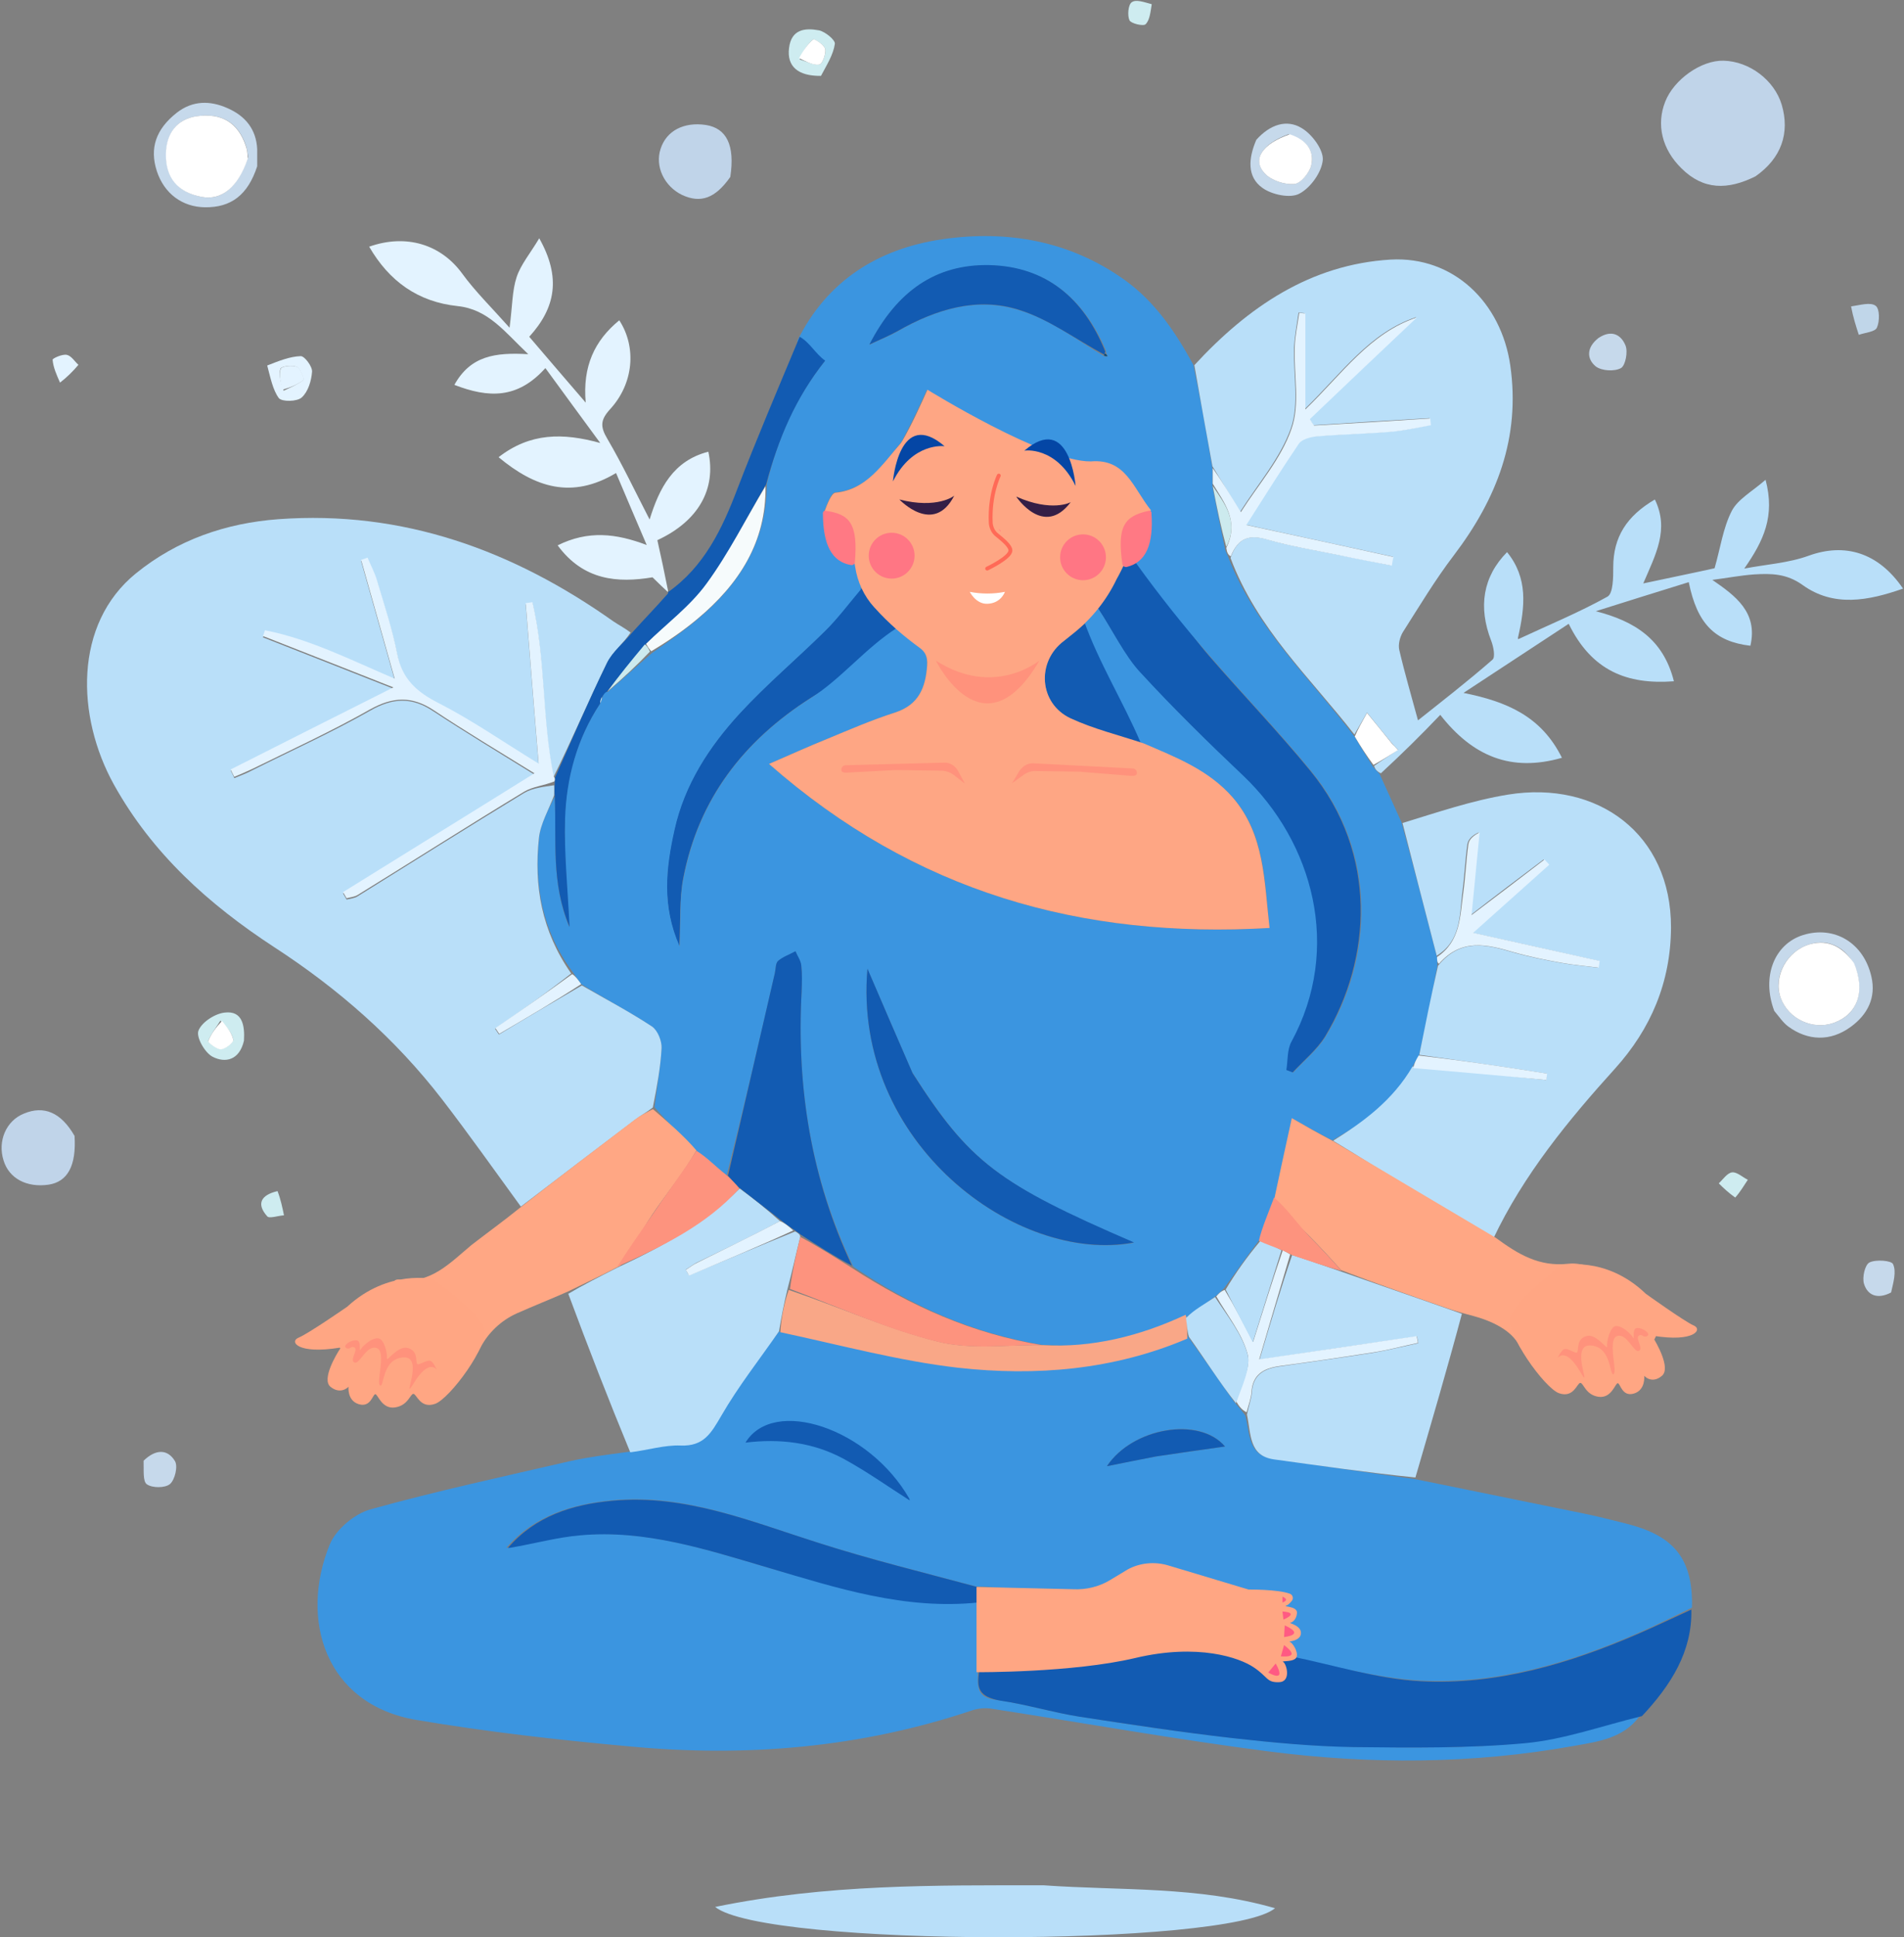 <?xml version="1.0" encoding="utf-8"?>
<!-- Generator: Adobe Illustrator 18.1.1, SVG Export Plug-In . SVG Version: 6.00 Build 0)  -->
<svg version="1.1" id="Layer_1" xmlns="http://www.w3.org/2000/svg" xmlns:xlink="http://www.w3.org/1999/xlink" x="0px" y="0px"
	 viewBox="0 0 590 600" enable-background="new 0 0 590 600" xml:space="preserve">
<rect x="0" y="0" width="590" height="600" fill="#808080" stroke="none"/>
<g>
	<path fill="#125BB2" d="M354.7,230.9c-7.3-2.1-15.8-5.1-23-8.4c-9.8-4.6-10.6-17.6-2.1-24c2.6-2,5.1-4.2,8-6.5
		C343.4,204.3,349.3,218,354.7,230.9z"/>
	<path fill="#125BB2" d="M340.2,188.4c2.1-4.9,4.8-8.9,7.6-14c1.5-0.6,3-1.4,3.9-1.4c7.8,9.4,15.1,21,23,30.2
		c10.3,11.9,21.3,23.3,31.3,35.5c21.1,25.7,19,58.4,4.6,82.3c-2.6,4.2-6.7,7.5-10.1,11.2c-0.7-0.3-1.4-0.5-2.1-0.8
		c0.5-3,0.3-6.3,1.6-8.8c15.7-28.9,6.7-61.7-14.9-82.3c-10.9-10.4-21.7-21-32-32.1C348.4,203,344.4,194.8,340.2,188.4z"/>
	<path fill="#125BB2" d="M266.8,182.1c4,3.8,9.4,11.1,13.4,15.8c-8.7,6.9-19.6,12.3-28.9,18.2c-20.9,13.3-34.9,31.4-39.6,55.9
		c-1.2,6.4-0.8,13.2-1.2,21.1c-5.5-12.6-4.2-24.3-1.6-36c3.1-14.1,10.8-25.8,20.3-36.2c8.3-9,17.7-16.9,26.4-25.5
		C259.3,191.8,263.3,186.4,266.8,182.1z"/>
	<path fill="#3B95E0" d="M427.5,239.7c2.1,4.7,4.3,9.4,6.8,15c3.9,14.3,7.4,27.9,11,41.8c0.1,1,0.1,1.6,0.1,2.7
		c-1.8,9.6-3.6,18.5-5.7,27.8c-1,1.4-1.6,2.6-2.4,4.2c-5.5,10.5-14.7,16.4-24.5,22c-4.3-2.3-8.1-4.4-12.4-6.8
		c-1.9,9-3.7,17.4-5.8,26.2c-1.5,4.1-2.8,7.7-4.5,11.6c-3.8,5-7.1,9.8-10.8,14.8c-1,0.9-1.7,1.7-2.8,2.6c-3.3,2.3-6.1,4.6-9.5,6.8
		c-14,7.1-28.6,9.1-44.2,8.1c-21.6-3.6-40.6-12.1-58.4-24.2c-13.1-27.3-17.6-55.6-16-85.1c0.1-2.7,0.2-5.4-0.1-8
		c-0.2-1.5-1.2-3-1.8-4.5c-1.8,1-3.9,1.7-5.4,3c-0.8,0.7-0.7,2.5-1,3.8c-4.8,20.9-9.7,41.8-14.9,62.5c-3.7-2.8-6.9-5.4-10.4-8.4
		c-4.1-4.3-8.1-8.2-12-12.7c0.8-6.5,1.9-12.4,2.2-18.3c0.1-2.2-1.3-5.5-3-6.7c-7-4.6-14.5-8.5-21.9-13.1c-1-1.4-1.8-2.5-2.8-4
		c-9.4-12.7-11.8-26.8-10.2-41.6c0.5-4.5,3.1-8.8,4.8-12.6c0.6,13.6-1.2,26.8,4.5,40.5c-0.6-12.1-1.7-22.9-1.4-33.5
		c0.4-12.7,3.7-24.8,11-35.8c0.4-0.9,0.6-1.6,0.9-2.5c0.3-0.7,0.6-1,1.5-1.1c4.7-4,9-8,13.7-12c5.1-3.5,9.8-6.8,14.2-10.5
		c12.8-10.8,21.3-23.9,21.3-41.8c3.4-13.9,8.7-26.4,18-38.1c-3-2.1-5.8-4.1-8.6-6.1c9.2-18.8,25.2-28.7,45-31.6
		c20-2.9,39.4,0.4,56.5,12.6c9.3,6.7,15.5,15.7,21.3,26.3c2.3,11,4.1,21.3,5.9,32.1c0,2,0,3.5,0,5.5c1.3,6.8,2.6,13.1,4,19.8
		c0.4,1.1,0.8,1.7,1.2,2.9c8.6,21.6,25.2,36.9,38.9,54.9c1.9,3.3,3.7,6.1,5.6,9.2C426.2,238.3,426.8,239,427.5,239.7 M342.3,110.4
		c0.3,0,0.6-0.1,1-0.1c-0.2-0.3-0.5-0.6-0.7-1.9c-6.8-16-18.5-25.8-36.1-26.2c-16.6-0.3-28.6,8.1-37.1,24.6c4-1.9,6.5-2.9,8.8-4.2
		c11.8-6.8,24.6-10.7,37.7-6.5C325.2,98.9,333.4,105.1,342.3,110.4 M287.2,120.8c-1.8,3.9-4,8.8-7,14.4c-0.3,0.7-0.8,1.8-1.9,2.9
		c-5.2,6.5-10,13.5-19.5,14.4c-1.3,0.1-2.4,3.5-3.7,6.5c0.2,10.3,3,13.3,10.1,15.4c0.5,2.6,1.5,4.5,1.6,8.1
		c-3.3,3.9-7.4,9.3-11.1,12.9c-8.7,8.6-18.1,16.5-26.4,25.5c-9.5,10.3-17.2,22.1-20.3,36.2c-2.6,11.7-4,23.4,1.6,36
		c0.4-7.9-0.1-14.7,1.2-21.1c4.7-24.5,18.7-42.6,39.6-55.9c9.3-5.9,16.8-15.4,26.5-21.6c2.9,2.9,9.9,4.8,9.4,11.6
		c-0.5,6.9-2.5,12.2-10,14.6c-7.2,2.3-14.1,5.4-21.1,8.2c-5.6,2.3-11.2,4.8-17.9,7.7c45.2,39.7,96.8,54.2,155.1,50.8
		c-1.6-14.7-1.4-28.9-11.4-40.4c-7.4-8.6-18.2-12-28.6-17.1c-5.3-12.5-13-24.8-17.6-37.9c0.6-0.5,3.5-3.9,4.5-3.5
		c4,5.9,8.2,14.6,13,19.7c10.2,11.1,21,21.7,32,32.1c21.6,20.6,30.6,53.4,14.9,82.3c-1.4,2.5-1.1,5.9-1.6,8.8
		c0.7,0.3,1.4,0.5,2.1,0.8c3.4-3.7,7.5-7,10.1-11.2c14.5-23.8,16.5-56.6-4.6-82.3c-10-12.2-21-23.6-31.3-35.5
		c-8-9.2-15.6-18.7-22.8-28.7 M352,174.4c4.5-4.6,5.6-8.3,3.5-16c-6.8-5.9-9.6-15.3-20.9-15.3 M282.6,332
		c-4.6-10.6-9.2-21.3-13.8-31.9c-4.7,54.1,46.4,91.6,82.6,84.8C309.2,366.7,300.4,359.9,282.6,332z"/>
	<path fill="#3B95E0" d="M438.5,458.1c17.2,3.5,34.3,7,51.5,10.5c4.6,0.9,9.1,2.1,13.6,3.2c14,3.5,21.1,9.8,20.7,26.1
		c-6,2.9-11.2,5.5-16.5,7.8c-21.5,9.4-44,16-67.6,14.8c-13.5-0.7-32.1-5.5-45.6-8.7c0.2-2-0.3-3.9,0-5.4c1.1-4.8-2.5-8.2-5.9-9
		c-11.3-2.8-18.4-3.6-29.7-6.7c-6.7-1.9-5.3-2.8-10.9,0.6c-3,1.9-9.7,2-13.1,2.1c-10,0.4-21.8-2-32.4-2
		c-16.8-4.5-33.1-8.5-49.1-13.6c-20.9-6.6-41.4-15.3-64-13.1c-12.3,1.2-23.9,4.7-32.6,14.7c-0.1,0,0.1,0,0.7-0.1
		c7.7-1.3,14.8-3.3,22-3.9c20.2-1.8,39.1,4.4,58,10c21.3,6.3,42.6,10.3,65.3,9.1c0.1,7.4,0.1,17,0.1,24.3c-0.2,5,0.6,7.2,6.5,7.8
		c8.3,1.2,16.4,3.7,24.7,5c15.7,2.5,31.4,4.8,47.2,6.6c12.5,1.4,25.1,2.6,37.7,2.8c17.7,0.3,35.4,0.5,53-1.2
		c12.1-1.1,23.9-5.4,35.9-8.2c-5,6.8-12.8,7.8-20.1,9.1c-31.6,5.7-63.4,5.8-95.1,1.7c-28.6-3.7-57.1-8.8-85.6-13.2
		c-1.9-0.3-4-0.1-5.9,0.5c-34.5,11.6-70,14.6-106.1,11.2c-22.1-2-44.2-4.5-66.1-8.2c-28.4-4.8-36.4-31.2-26.9-54.4
		c1.9-4.6,7.6-9.4,12.5-10.8c20.5-5.7,41.3-10.2,62.1-15c5.4-1.2,10.9-1.9,17.6-2.8c6.1-0.8,11.2-2.4,16.1-2.2
		c7.2,0.3,9.5-3.9,12.6-9.2c5.3-9.1,11.9-17.5,18.3-25.9c18.6,3.9,36.7,8.9,55.1,11c24.3,2.7,48.3-0.2,71.5-9.6
		c4.9,6.8,9.5,13.3,14.3,20.2c1.3,1.6,2.4,2.7,3.6,4.4c1.5,5.7,0.8,12.3,8.5,13.4C409.4,454,423.9,456.1,438.5,458.1 M358.7,451
		c6.8-1,13.6-1.9,20.9-3c-7.9-9.5-28.6-5.9-36.6,6.1C348.2,453,352.9,452.1,358.7,451z"/>
	<path fill="#B9DFF9" d="M180.3,305.2c7.3,4.2,14.7,8.1,21.7,12.7c1.8,1.2,3.1,4.5,3,6.7c-0.3,5.9-1.4,11.8-2.7,18.4
		c-2.2,1.7-4,2.6-5.5,3.8c-11.8,8.9-23.6,17.9-35.4,26.9c-8.1-11.1-16-22.3-24.4-33.2c-14.5-18.8-32.2-34.3-52.1-47.2
		c-20.2-13.2-37.7-28.9-49.6-50.3c-11.7-21.1-12.5-49.7,6.8-65.4c12.8-10.4,27.9-15.6,44.2-16.8c38.5-2.8,72.6,9.6,103.7,31.6
		c1.6,1.1,3.4,2,5.4,3.5c-2.3,3.5-5.7,6.1-7.4,9.6c-5.7,11.7-10.8,23.7-16.5,35.2c-3.7-18-2.4-36.3-6.5-53.8
		c-0.7,0.1-1.4,0.2-2.1,0.3c1.3,16.3,2.6,32.6,4,49.7c-11.2-6.9-20.7-13.5-30.9-18.7c-6.8-3.5-11.4-7.5-12.9-15.3
		c-1.5-7.6-4-15-6.2-22.5c-0.8-2.5-2-4.9-3-7.3c-0.7,0.2-1.4,0.5-2,0.7c3.4,11.9,6.7,23.8,10.4,36.8c-13.8-5.9-26.4-12.3-40.2-15
		c-0.2,0.6-0.4,1.2-0.6,1.8c13,5.1,26,10.2,40.4,15.9c-18,9-34.2,17.2-50.4,25.4c0.4,0.8,0.8,1.5,1.1,2.3c1.9-0.8,3.9-1.5,5.7-2.5
		c12.2-6.1,24.6-11.7,36.4-18.4c7-4,12.9-4.3,19.6,0.2c9.9,6.5,20,12.6,31.3,19.6c-21,13-40.2,24.9-59.3,36.8
		c0.4,0.6,0.7,1.3,1.1,1.9c1.2-0.3,2.5-0.4,3.4-1c17.2-10.7,34.3-21.5,51.6-32c2.7-1.6,6.1-1.9,9.3-2.4c0.1,1.3,0,2.2,0,3.1
		c-1.6,4.4-4.2,8.7-4.7,13.2c-1.6,14.8,0.8,28.9,10,42c-7.9,6.2-15.7,11.7-23.6,17.1c0.4,0.6,0.8,1.2,1.2,1.8
		C163.2,315.2,171.7,310.2,180.3,305.2z"/>
	<path fill="#B9DFF9" d="M427.9,239.5c-1.1-0.5-1.8-1.2-2.1-2.3c2.7-1.9,5.1-3.4,7.4-5c-0.6-0.6-1.2-1.2-1.8-1.9
		c-2.5-3.1-5.1-6.2-7.8-9.6c-1.5,2.7-2.7,4.7-3.9,6.8c-13.6-17.5-30.2-32.8-38.4-54.7c2.2-6.2,5.7-7.3,11.1-5.8
		c7.2,2.1,14.7,3.3,22.1,4.8c5.5,1.1,11,2.2,16.6,3.3c0.2-0.9,0.4-1.8,0.5-2.7c-14.6-3.2-29.2-6.3-45.6-9.9c6-9.4,11-17.4,16.3-25.2
		c0.9-1.3,3.4-2.1,5.2-2.2c8-0.7,15.9-0.8,23.9-1.5c4-0.3,7.9-1.3,11.8-2c-0.1-0.7-0.1-1.4-0.2-2.1c-12,0.7-24,1.4-36,2.2
		c-0.4-0.7-0.9-1.4-1.3-2c11.1-10.5,22.2-21,33.2-31.5c-14.6,4.8-23.2,17.5-34.6,28.5c0-11.2,0-20.5,0-29.7
		c-0.6-0.1-1.2-0.1-1.9-0.2c-0.5,3.6-1.2,7.1-1.4,10.7c-0.3,8.4,1.7,17.6-1,25.2c-3.3,9.3-10.3,17.3-15.7,25.8
		c-3.1-5-5.8-9.6-8.6-14.1c-1.9-10.3-3.7-20.5-5.6-31.3c16.7-18.1,36-31.2,60.8-32.7c19.5-1.1,34.3,13.3,37.1,32.8
		c3.2,22.4-4.2,41.3-17.5,58.8c-5.8,7.6-10.7,15.8-15.8,23.8c-0.9,1.5-1.5,3.8-1.1,5.5c1.7,7.3,3.8,14.4,5.8,21.8
		c6.9-5.5,15.2-11.9,23.1-18.8c0.9-0.8,0.3-4-0.4-5.8c-4.1-10.5-2.6-19.9,4.9-27.5c6.5,8,5.6,16.8,3.4,26.4
		c-0.1,0.6,0.1,0.6,0.2,0.5c9.2-4.3,18.7-8.2,27.5-13.1c1.8-1,1.8-6,1.8-9.1c0-9.4,4.2-15.9,12.9-21c4.5,9.3,0.3,16.9-3.6,26
		c8.4-1.8,15.8-3.3,22.1-4.7c1.8-6.2,2.6-12.4,5.3-17.7c1.9-3.7,6.4-6.1,10.5-9.7c3,11.3-0.6,18.9-6.6,27.5c6.7-1.3,13.7-1.7,20-4
		c11.1-4,21.5-1.1,29.2,10.2c-10.8,3.8-21.5,5.8-31.1-1.1c-5-3.6-9.8-3.6-15-3.3c-4.2,0.3-8.3,1.1-13,1.7c7.1,4.9,14.2,10,11.8,20.4
		c-11-1.3-16.5-6.8-19.1-19.7c-9.7,3-19.3,6-28.8,9c12,3.1,20.9,8.6,24.2,21.7c-14.6,1.1-25.5-3.3-32.6-17.8
		c-11.1,7.3-21.9,14.4-32.6,21.4c13.4,2.7,24.1,7.2,30.5,20.1c-15.7,4.5-27.6-0.4-37.7-13.3C440.3,227.7,434.4,233.5,427.9,239.5z"
		/>
	<path fill="#B9DFF9" d="M445.2,296c-3.5-13.5-7-27-10.6-41.1c10.8-3.3,21.6-7,32.7-8.8c27.8-4.5,50.6,12.2,50.5,41.2
		c-0.1,17-6.3,31.4-17.3,43.6c-14.3,15.8-28.4,32.9-37.8,52.8c-17.2-9.6-33-20.4-49.6-30.4c9.3-5.8,18.5-12.5,24.6-23
		c14.3,0.8,27.9,2.9,41.4,4.2c0.1-0.7,0.1-1.3,0.2-2c-3.8-0.6-7.6-1.2-11.5-1.8c-9.3-1.4-18.7-2.7-28-4c1.8-9,3.6-18,5.8-27.6
		c7-8.6,14.9-6.6,23.1-4.2c4.9,1.4,9.9,2.4,14.9,3.3c3.8,0.7,7.7,1,11.5,1.5c0.1-0.7,0.2-1.4,0.3-2.1c-12.5-2.8-25-5.6-39.2-8.7
		c8.8-7.9,16.2-14.5,23.6-21.1c-0.5-0.5-1-1.1-1.5-1.6c-7.3,5.5-14.6,11-22.6,17.2c0.9-9.1,1.7-17.4,2.5-25.6
		c-2.2,1-3.3,2.3-3.5,3.7c-0.7,5-0.9,10.1-1.6,15.2C452.3,283.8,452.6,291.5,445.2,296z"/>
	<path fill="#125BB2" d="M508.8,531.5c-12.4,3-24.2,7.3-36.3,8.4c-17.5,1.6-35.3,1.4-53,1.2c-12.6-0.2-25.2-1.4-37.7-2.8
		c-15.8-1.8-31.5-4.2-47.2-6.6c-8.3-1.3-16.4-3.8-24.7-5c-6.6-1.2-7.3-3.9-6.5-8.9c15.4-1.8,31.3-6.6,46.1-7.6
		c12.8-0.9,21.2-6.2,33.3-0.7c5.5,2.5,6.1,7.8,7.8-1.6c0.1-0.5,9.1,5.5,9.5,5.1c13.4,2.7,26.7,7,40.2,7.7c23.6,1.2,46-5.4,67.6-14.8
		c5.3-2.3,10.5-4.8,16.2-7.4C524.4,511.5,517.8,521.9,508.8,531.5z"/>
	<path fill="#FFA784" d="M412.7,353.2c17,10.1,33.6,20,50.7,30.1c7,5.1,13.4,9.1,22.6,8.1c5.1-0.6,10.9,2.7,16.1,4.9
		c5.1,2.1-15.3,5.1-10.5,7.7c2.1,1.1,4.1,2.3,6.2,3.4c0,0.7,0.1-7,0.1-6.4c-3.7,1.2-7.5,2.4-11.5,3.7c0.7,1.9,27.1,4.1,27.3,6.4
		c0.2,1.5-0.8,3.4-1.7,4.8c-4.1,5.6-10.9,5.3-16.6,6.5c-5.5,1.1-2.7,3.1-7.5,0.8c-5-2.4-14.6-1.3-17.1-6.4
		c-2.4-4.8-8.5-7.7-14.5-9.3c-2.7-0.7-5.5-1.5-8.1-2.4c-11.2-3.9-21.9-7.6-32.6-11.7c-3.4-3.8-6.5-7.2-9.8-10.5
		c-3.7-3.7-7.4-7.2-11.1-10.8c1.8-8.4,3.6-16.8,5.6-25.8C404.6,348.8,408.5,351,412.7,353.2 M478.4,404.9c1.6-1.2,3.1-2.4,4.7-3.6
		c-0.4-0.8-0.7,6.8-1.1,6c-4.6,1.2,15.9-6,9.5-4.3c-5.3-4.5-5.9,6.2-12.5,6c3.8,1.9,5.9,3,8.3,4.2c0.7-2.4,1.3-4.3,2.2-7.3
		c2.9,2.1,5.1,3.7,7.7,5.6c0.3-3,0.6-5.6,0.9-8.6C499.9,403.6,476.2,404.1,478.4,404.9z"/>
	<path fill="#FFA784" d="M161.2,374c12-9.4,23.8-18.3,35.6-27.3c1.6-1.2,3.4-2.1,5.5-3.2c4.4,3.8,9.5,8.1,13.5,12.8
		c-4.2,7.3-9.4,13.5-13.7,19.9c-3.6,5.4-5.8,10.1-9.9,15.8c-5.1,2.7-11.5,5.7-16.2,8c-5.2,2.3-10.5,4.4-15.7,6.7
		c-5,2.2-9.1,6.1-11.6,11c-0.3,0.6-0.6,1.1-0.9,1.5c-3.3,5.2-6.6,5.7-10.6,10.2c-1.8,2-4.7,0.1-8,0.9c-1.3,0.3-2.6,0.6-3.9,0.8
		c-2.4,0.3-4.8,0.6-7.2,0.6c-1.2,0-2.9-1.6-3.5-1.2c-6.1,4.3-0.1-3.9-4.9-3.7c0-3.6,6.3-8.8,6.3-12.5c-3.3-0.7-13.3,3.5-17.5,2.6
		c0.6-1.6,0.6-2.8,1.1-3.1c8.3-5.6,11.4-7.8,19.8-13.1c2.2-1.4,1.9-4.8,4.3-4.4c9.6,1.6,15.9-5.3,22.4-10.7
		C151,381.8,156,378.2,161.2,374 M110.6,418.4c7.5-4.5,5.8,2.1,6.1,6.4c2.9-2.2,5.1-3.9,7.8-6c1.2,2.6,2.2,4.7,3.4,7.2
		c2.2-1.9,4.1-3.6,6.9-6.1c-5.9-1.4-10.6-2.5-16.4-3.8c-1.4-4.1-4.2-4.7-13-0.4C107.1,416.8,108.4,417.8,110.6,418.4z"/>
	<path fill="#B9DFF9" d="M176.1,400.7c4.7-2.8,9.5-5.2,15-8c14.3-6.7,27.3-13.8,38.1-24.6c4.5,3.3,8.5,6.5,12.5,10.1
		c-8.5,4.5-17,8.6-25.5,12.7c-1.3,0.6-2.5,1.6-3.7,2.3c0.3,0.6,0.6,1.2,1,1.8c10.9-4.5,21.7-9.1,32.9-13.6c0.9,0.5,1.4,0.8,1.6,1.6
		c-1.4,5.6-2.5,10.7-4,16.3c-1.1,4.6-1.9,8.8-2.6,13c-6,8.7-12.6,17-17.9,26.2c-3.1,5.3-5.4,9.5-12.6,9.2c-5-0.2-10,1.4-15.6,2.1
		C188.6,433.6,182.3,417.4,176.1,400.7z"/>
	<path fill="#B9DFF9" d="M415.8,393.9c12.2,4.3,24.5,8.5,37.2,13c-4.5,16.9-9.4,33.5-14.4,50.7c-14.7-1.5-29.2-3.6-43.8-5.6
		c-7.8-1.1-7.1-7.7-8.4-13.9c0.6-3,1.4-4.9,1.5-6.9c0.4-5.5,3.8-7.3,8.6-8c9.6-1.4,19.2-2.7,28.8-4.2c4.8-0.8,9.5-2,14.2-3
		c-0.1-0.7-0.3-1.4-0.4-2.1c-15.9,2.3-31.8,4.7-48.8,7.2c3.5-11.8,6.6-22.2,10.1-32.4C405.8,390.4,410.8,392.2,415.8,393.9z"/>
	<path fill="#E3F3FF" d="M207,183.4c-1.5-1.4-3-2.8-4.8-4.6c-10.8,1.8-21.4,1-29.4-9.9c9.5-4.7,18.1-3.7,27.6-0.1
		c-3.1-7.2-6.1-14.3-9.5-22.3c-13.7,8.2-25.1,4.5-36.4-4.9c9.8-7.6,19.9-7.6,31.5-4.4c-5.5-7.5-11.1-15.1-17-23.2
		c-8.6,9.6-17.6,9.3-28.2,5.2c5-9,12.6-10.1,22.9-9.5c-7.4-7-12.4-13.9-21.9-14.9c-12.3-1.3-21.2-7.7-27.4-18.4
		c11.6-4.1,22.3-0.6,28.8,8.3c4,5.5,9,10.4,14.7,16.8c0.9-6.8,0.8-11.5,2.2-15.7c1.3-3.9,4.2-7.3,7-12c6.8,12.1,5.1,21.5-3.1,30.5
		c5.5,6.5,11,12.8,17.5,20.4c-1-11.2,2.7-19.2,10.4-25.5c5.4,8.3,4.5,19.6-2.9,27.6c-3,3.3-3,5.4-0.8,9.1c4.7,8,8.7,16.5,13.1,25
		c3-9.7,7.3-18.2,18.2-21c2.5,11.6-3.1,21.5-15.8,27.4c1.1,4.9,2.2,10,3.3,15.6C206.9,183.4,207,183.4,207,183.4z"/>
	<path fill="#B9DFF9" d="M323.4,583.9c24,1.7,47.8,0.2,71.7,7.1c-14.3,12-158,12.1-173.5-0.4C256.2,583.5,289.5,583.9,323.4,583.9z"
		/>
	<path fill="#C0D4E9" d="M544,54.6c-8.6,4.3-16.2,4.3-23-2.5c-6-5.9-7.8-13.5-5-20.6c2.7-6.9,11.2-12.9,18.1-12.7
		c8,0.2,15.7,6,18,13.6C554.7,41.2,552,49,544,54.6z"/>
	<path fill="#125BB2" d="M171.9,246.6c-0.1-1.5-0.1-2.4,0-4.2c0.1-1.1,0.1-1.4,0.1-1.6c5.3-11.9,10.4-23.8,16.1-35.5
		c1.7-3.5,5.1-6.1,7.9-9.5c3.7-4.1,7.3-7.8,11-12c0.1-0.4,0-0.5,0-0.4c11.2-7.9,16.8-19.6,21.5-32c5.8-15.1,12.9-31.8,19.3-47.1
		c3.1,1.7,4.9,5.3,7.9,7.4c-9.3,11.7-14.5,24.2-18.3,38.3c-6.3,10.8-11.5,21.4-18.3,30.8c-5.1,7-12.4,12.5-19.1,18.8
		c-4.2,5-8.1,9.8-11.9,14.6c-0.4,0.2-0.7,0.4-1.3,1.3c-0.5,1.2-0.7,1.9-0.9,2.5c-7.1,10.8-10.4,22.9-10.8,35.6
		c-0.3,10.7,0.8,21.4,1.4,33.5C170.7,273.4,172.5,260.2,171.9,246.6z"/>
	<path fill="#C0D4E9" d="M23.1,351.8c0.6,9.3-2.2,14.2-8,15.1c-6.8,1-12.3-1.9-14-7.5c-1.9-6,0.8-12.3,6.3-14.5
		C13.6,342.3,18.9,344.5,23.1,351.8z"/>
	<path fill="#C0D4E9" d="M226.3,54.8c-4.7,6.7-9.2,8.2-14.9,5.6c-5.6-2.7-8.5-8.9-6.7-14.3c1.8-5.6,7.2-8.4,14-7.4
		C225.1,39.7,227.8,44.9,226.3,54.8z"/>
	<path fill="#C6D9EB" d="M549.8,313.1c-4-10.6,0-20.7,8.9-23.5c9.6-3,18.8,2.3,21.2,12.9c1.5,6.5-1.2,11.8-6.5,15.6
		c-6.2,4.5-13.2,4.3-19.3-0.2C552.5,316.7,551.4,315,549.8,313.1 M575.8,302.6c-0.7-3.4-2.4-6.5-5.2-8.6c-2.7-1.9-5.8-2.7-9.6-1.6
		c-7.3,2-11.7,10.1-9.2,16.7c2.4,6.5,9.9,10,16.4,7.7C574.3,314.7,577.1,309.5,575.8,302.6z"/>
	<path fill="#C6D9EB" d="M79.7,51.5c-2.9,8.9-8.1,12.8-16.2,12.7c-7-0.1-12.6-4.2-14.9-11.2c-2.3-7.1-0.3-13,6.2-18.1
		c4.9-3.8,10.3-3.8,15.7-1.4c5.5,2.4,8.9,6.5,9.2,12.7C79.7,47.8,79.7,49.3,79.7,51.5 M76.9,48.6c-0.2-1.1-0.3-2.2-0.6-3.2
		C73.9,38,68.8,34.9,61,36c-5.9,0.8-9.4,5.1-9.5,11.7c-0.1,7.4,3.6,11.9,11.2,13.3C68.7,62.1,73.8,58,76.9,48.6z"/>
	<path fill="#C6D9EB" d="M389.3,43.3c4.2-4.7,9.4-6.5,14.1-3.6c3.2,1.9,6.7,6.7,6.5,9.8c-0.3,3.8-3.8,8.7-7.3,10.5
		c-2.8,1.5-8.5,0.3-11.4-1.8C386.4,54.8,386.8,49.1,389.3,43.3 M399.2,41.6c-8.1,3-11.2,7.8-7.3,12.1c2,2.2,6.1,3.5,9.1,3.3
		c1.9-0.1,4.7-3.4,5.3-5.7C407.4,46.6,404.8,43.3,399.2,41.6z"/>
	<path fill="#E3F3FF" d="M82.8,113.2c3.6-1.4,7-2.8,10.4-2.9c1.2,0,3.6,3.2,3.5,4.8c-0.2,2.8-1.2,6.2-3.2,8
		c-1.4,1.3-6.1,1.4-7.1,0.2C84.5,120.7,83.8,116.9,82.8,113.2 M87.9,121c2.1-1,4.3-1.9,6.1-3.3c0.3-0.2-0.9-3.6-2.1-4.1
		c-1.4-0.6-4.7-0.2-5,0.6C86.3,116,87,118.3,87.9,121z"/>
	<path fill="#CEECF0" d="M75.6,322.3c-1.4,6.1-5.8,7-9.7,5c-2.4-1.2-5.2-6.1-4.4-8.1c1-2.6,5.1-5.3,8.2-5.6
		C75,313,75.9,317.4,75.6,322.3 M68.3,316.1c-1.3,2.1-2.9,4.1-3.8,6.3c-0.1,0.3,2.6,2.6,4,2.5c1.4-0.1,3.9-2.1,3.8-2.9
		C71.9,320,70.4,318.2,68.3,316.1z"/>
	<path fill="#C6D9EB" d="M586,400.3c-4.2,2.2-7.3,0.9-8.4-2.7c-0.6-2,0.3-5.9,1.7-6.6c2-1,6.8-0.6,7.3,0.5
		C587.7,393.9,586.7,397.2,586,400.3z"/>
	<path fill="#C6D9EB" d="M495.3,104.7c4.2-2.8,7.1-0.9,8.4,2.3c0.8,1.9,0,6.2-1.4,7c-2,1.1-5.9,0.9-7.8-0.5
		C491.7,111.2,491.5,107.7,495.3,104.7z"/>
	<path fill="#CEECF0" d="M254.4,23.5c-7.2,0.1-10.6-3-9.9-8.6c0.7-5.9,5-6.3,9.3-5.5c1.9,0.4,5.1,3,4.9,4.2
		C258.2,17,256.2,20.1,254.4,23.5 M247.8,18.4c2,0.6,4.2,1.8,6.1,1.6c0.9-0.1,2.1-3.3,1.8-4.8c-0.2-1.3-3.4-3.2-3.7-3
		C250.2,13.7,248.9,15.7,247.8,18.4z"/>
	<path fill="#C6D9EB" d="M44.5,452.4c3.7-3.6,7.4-3.7,9.7,0.1c1,1.6,0,5.8-1.5,7.1c-1.5,1.3-5.5,1.3-7.2,0.1
		C44.2,458.8,44.6,455.2,44.5,452.4z"/>
	<path fill="#C0D6E9" d="M573.6,94.9c2.8-0.4,6-1.4,7.6-0.2c1.3,0.9,1.3,4.8,0.4,6.8c-0.6,1.3-3.6,1.5-5.6,2.2
		C575.1,101,574.2,98.1,573.6,94.9z"/>
	<path fill="#E3F3FF" d="M18.6,118.5c-1.1-2.5-2.1-4.7-2.3-7.1c0-0.4,3-1.8,4.4-1.5c1.4,0.3,2.4,2,3.6,3.1
		C22.6,115,20.8,116.8,18.6,118.5z"/>
	<path fill="#CEECF0" d="M356.9,1.3c-0.4,2.4-0.6,4.9-1.9,6.2c-0.7,0.7-4.5-0.2-5-1.2c-0.7-1.5-0.4-4.9,0.7-5.6
		C352-0.3,354.6,0.7,356.9,1.3z"/>
	<path fill="#CEECF0" d="M537.7,370.9c-2.1-1.5-3.6-2.9-5.1-4.4c1.3-1.2,2.6-3.2,4.1-3.4c1.5-0.2,3.3,1.5,4.9,2.3
		C540.4,367.2,539.3,369.1,537.7,370.9z"/>
	<path fill="#CEECF0" d="M86,368.9c1,2.6,1.5,5.1,2,7.5c-1.8,0.1-4.6,1.1-5.2,0.3C79.4,372.9,80.8,370.1,86,368.9z"/>
	<path fill="#FEA684" d="M334.2,143.2 M329.7,198.5c-8.6,6.4-7.8,19.4,2.1,24c7.2,3.3,15,5.2,22.5,7.7c10,4.3,20.2,8.2,27.7,16.8
		c9.9,11.5,9.7,25.7,11.4,40.4c-58.3,3.4-109.9-11.1-155.1-50.8c6.7-2.9,12.2-5.4,17.9-7.7c7-2.9,13.9-5.9,21.1-8.2
		c7.4-2.4,9.5-7.7,10-14.6c0.2-2.8-0.7-4.2-2.1-5.3c-5.1-3.7-9.9-7.8-14.1-12.5l-0.2-0.2c-3.2-3.5-5.2-7.9-5.9-12.5
		c-0.1-0.6-0.2-1.1-0.3-1.7c-0.1-13-0.9-14-9.2-15.5c0.7-1.9,2.1-5.7,3.4-5.8c9.6-0.9,14.5-8.8,20.3-15.4c2.6-5.1,16.9-4,16.7-3
		c-0.8,2.7-12,10.1-14.3,10.4c5.2-3.5,6.8-5.9,12.2-9.4c-0.3-0.7-0.2-0.6-0.5-1.3c-3.9,0.7-7.8,1.4-11.9,1.8
		c-0.2-0.2-2.1,1.4-2.1,1.4c3.3-5.6,6.3-12.4,8.1-16.4c0,0,36.2,22.4,50.6,22.2c10.9-0.9,13,8.1,18.7,15.2c-2.9,1.9-6.5,2-7.2,4
		c-1.4,4-0.5,7.3-0.9,12.2c-0.6,1.3-1.9,3.9-2.6,5.1c-3.1,6.5-7.7,12.2-13.3,16.7L329.7,198.5"/>
	<path fill="#125BB2" d="M241.7,377.7c-4-3.2-8.1-6.3-12.8-10c-1.5-1.5-2.4-2.5-3.3-3.6c4.8-20.9,9.7-41.8,14.5-62.7
		c0.3-1.3,0.2-3.1,1-3.8c1.5-1.3,3.6-2,5.4-3c0.6,1.5,1.7,2.9,1.8,4.5c0.3,2.6,0.2,5.3,0.1,8c-1.6,29.5,2.9,57.9,15.6,84.9
		c-5.5-2.9-10.6-6.2-15.7-9.5c-0.5-0.4-1.1-0.8-2.2-1.6C244.3,379.7,243,378.7,241.7,377.7z"/>
	<path fill="#125BB2" d="M282.8,332.4c17.6,27.5,26.4,34.2,68.6,52.4c-36.2,6.9-87.3-30.7-82.6-84.8
		C273.4,310.7,278,321.4,282.8,332.4z"/>
	<path fill="#F9A787" d="M241.8,412.6c0.3-4.5,1.1-8.7,2.6-13.1c15.9,5.4,30.7,12.1,46.2,16c10.3,2.6,21.7,0.9,32.6,1.1
		c15.1,0.9,30.1-2.8,44.2-9.4c0.7,1.9,0.4,5.9,0.5,7.4c-22.8,9.7-46.9,11.7-71.1,9C278.6,421.5,260.5,416.6,241.8,412.6z"/>
	<path fill="#FD937E" d="M322.8,416.6c-10.4-0.1-21.8,1.5-32.1-1c-15.5-3.8-30.4-10.6-45.9-16.4c0.7-5.4,1.8-10.5,3.2-16.1
		c5.4,2.9,10.5,6.1,16,9.6C282.2,404.5,301.2,413,322.8,416.6z"/>
	<path fill="#E3F3FF" d="M375.8,145c2.8,4,5.6,8.5,8.7,13.6c5.4-8.5,12.5-16.5,15.7-25.8c2.7-7.6,0.7-16.7,1-25.2
		c0.1-3.6,0.9-7.1,1.4-10.7c0.6,0.1,1.2,0.1,1.9,0.2c0,9.3,0,18.5,0,29.7c11.4-11,20-23.7,34.6-28.5c-11.1,10.5-22.2,21-33.2,31.5
		c0.4,0.7,0.9,1.4,1.3,2c12-0.7,24-1.4,36-2.2c0.1,0.7,0.1,1.4,0.2,2.1c-3.9,0.7-7.8,1.6-11.8,2c-8,0.7-15.9,0.8-23.9,1.5
		c-1.8,0.2-4.3,0.9-5.2,2.2c-5.3,7.8-10.3,15.8-16.3,25.2c16.4,3.5,31,6.7,45.6,9.9c-0.2,0.9-0.4,1.8-0.5,2.7
		c-5.5-1.1-11.1-2.1-16.6-3.3c-7.4-1.5-14.8-2.7-22.1-4.8c-5.5-1.6-8.9-0.5-11.2,5.2c-0.8-0.4-1.2-1.1-1.4-2.6
		c4.1-8.4-0.7-14-4.2-19.9C375.8,148.5,375.8,147,375.8,145z"/>
	<path fill="#125BB2" d="M342.1,109.8c-8.7-4.7-17-10.9-26.2-13.8c-13.1-4.2-25.9-0.2-37.7,6.5c-2.3,1.3-4.9,2.4-8.8,4.2
		c8.5-16.5,20.5-24.9,37.1-24.6c17.6,0.4,29.3,10.2,36,26.8C342.3,109.6,342.1,109.8,342.1,109.8z"/>
	<path fill="#FD937E" d="M225.2,364c1.3,1.2,2.8,2.7,3.9,4.1c-10.2,11.3-23.8,17.9-37.8,24.2c3.3-5.3,7.1-10.6,10.8-16
		c4.3-6.4,9.3-13,13.7-19.9C219.3,358.6,221.6,361.2,225.2,364z"/>
	<path fill="#E3F3FF" d="M399.8,388.5c-3.1,10.3-6.1,20.7-9.6,32.5c17.1-2.5,33-4.8,48.8-7.2c0.1,0.7,0.3,1.4,0.4,2.1
		c-4.7,1-9.4,2.3-14.2,3c-9.6,1.5-19.2,2.9-28.8,4.2c-4.8,0.7-8.2,2.5-8.6,8c-0.1,2-0.9,3.9-1.5,6.3c-1.3-0.6-2.4-1.8-3.2-3.4
		c1.5-5.3,4.6-10.5,3.5-14.6c-1.7-6.4-6.3-12-9.7-17.9c0.7-0.8,1.3-1.5,2.6-2c3.1,5.1,5.6,10,8.8,16.1c3.3-10.4,6.1-19.4,9.2-28.4
		C398.5,387.7,399.2,388.1,399.8,388.5z"/>
	<path fill="#E3F3FF" d="M445.3,296.4c7.3-4.9,7.1-12.6,8.1-19.7c0.7-5,0.9-10.1,1.6-15.2c0.2-1.4,1.3-2.6,3.5-3.7
		c-0.8,8.2-1.6,16.5-2.5,25.6c8.1-6.1,15.3-11.6,22.6-17.2c0.5,0.5,1,1.1,1.5,1.6c-7.4,6.6-14.8,13.2-23.6,21.1
		c14.3,3.2,26.8,5.9,39.2,8.7c-0.1,0.7-0.2,1.4-0.3,2.1c-3.8-0.5-7.7-0.8-11.5-1.5c-5-0.9-10-1.9-14.9-3.3
		c-8.2-2.4-16.1-4.4-23.1,3.6C445.3,298,445.3,297.4,445.3,296.4z"/>
	<path fill="#B9DFF9" d="M376.5,401.7c3.8,5.8,8.4,11.5,10.1,17.8c1.1,4.1-1.9,10.2-3.6,15.1c-5.1-6.4-9.7-13.8-14.6-20.6
		c-0.5-1.6-0.6-3.9-0.9-5.8C370.3,405.4,373.2,404,376.5,401.7z"/>
	<path fill="#F6FBFC" d="M200.2,199.4c6.3-6.2,13.6-11.6,18.7-18.6c6.9-9.4,12.1-19.9,18.3-30.2c0.3,17.2-8.2,30.3-21,41
		c-4.4,3.7-9.2,7-14.4,10.1C201,200.8,200.6,200.1,200.2,199.4z"/>
	<path fill="#B9DFF9" d="M397.1,387.2c-2.8,9-5.6,18-8.9,28.5c-3.2-6.1-5.7-11-8.4-16.3c3.1-5.2,6.5-10,10.7-15
		C393.3,385.2,395.2,386.2,397.1,387.2z"/>
	<path fill="#FD937E" d="M397.5,387.3c-2.3-1-5.1-1.9-7.4-3c0.8-3.8,3.2-9.3,4.7-13.4c3.9,3.2,7.5,8.5,11.1,12.2
		c3.3,3.3,6.4,6.7,9.8,10.5c-4.9-1.3-9.9-3.1-15.4-4.9C399.2,388.1,398.5,387.7,397.5,387.3z"/>
	<path fill="#E3F3FF" d="M439.6,326.9c9.7,1.1,19,2.4,28.3,3.8c3.8,0.6,7.7,1.2,11.5,1.8c-0.1,0.7-0.1,1.3-0.2,2
		c-13.5-1.3-27.1-2.5-41.2-3.7C438.1,329.6,438.7,328.4,439.6,326.9z"/>
	<path fill="#FF7984" d="M255.8,158.2c7.6,1,10.1,4.1,9.1,15.9c0,0.6-0.6,1-1.2,0.9c-6-1-8.7-6.4-8.7-16.1
		C255,158.5,255.4,158.1,255.8,158.2z"/>
	<path fill="#FF7984" d="M356,158.2c-7.6,1.6-9.9,4.8-8.2,16.5c0.1,0.6,0.7,1,1.3,0.9c6-1.4,8.4-7,7.7-16.7
		C356.9,158.5,356.4,158.1,356,158.2z"/>
	<path fill="#FFFFFF" d="M419.8,228.1c1.1-2.5,2.3-4.6,3.8-7.3c2.8,3.4,5.3,6.5,7.8,9.6c0.6,0.6,1.2,1.2,1.8,1.9
		c-2.4,1.5-4.7,3-7.6,4.6C423.5,234.1,421.7,231.3,419.8,228.1z"/>
	<path fill="#E3F3FF" d="M180.1,304.8c-8.3,5.4-16.9,10.4-25.4,15.4c-0.4-0.6-0.8-1.2-1.2-1.8c7.9-5.4,15.7-10.8,23.8-16.7
		C178.3,302.3,179.1,303.4,180.1,304.8z"/>
	<path fill="#CCEAEE" d="M375.8,150.5c3.5,5.3,8.3,10.9,4.2,18.9C378.4,163.6,377.1,157.4,375.8,150.5z"/>
	<path fill="#CCEAEE" d="M199.8,199.6c0.8,0.5,1.1,1.2,1.6,2.2c-4.1,4.3-8.4,8.3-13.1,12.3C191.7,209.4,195.6,204.6,199.8,199.6z"/>
	<path fill="#CCEAEE" d="M186,217.8c-0.1-0.4,0.1-1.1,0.5-2C186.6,216.3,186.4,216.9,186,217.8z"/>
	<path fill="#054C7F" d="M342.4,109.5c0.4,0.2,0.6,0.5,0.8,0.8c-0.3,0-0.6,0.1-1.1-0.2C342.1,109.8,342.3,109.6,342.4,109.5z"/>
	<path fill="#125BB2" d="M302.8,491.5c0.6,1.4,0.5,2.9,0.4,4.8c-22.8,2.4-44-4.5-65.3-10.8c-19-5.6-37.9-11.8-58-10
		c-7.2,0.6-14.3,2.6-22,3.9c-0.5,0-0.5,0-0.5,0c8.5-9.9,20.1-13.5,32.4-14.6c22.6-2.1,43.1,6.5,64,13.1
		C269.7,483,286.1,487,302.8,491.5z"/>
	<path fill="#125BB2" d="M281.9,464.7c-6.9-4.4-13.5-9.1-20.7-13c-9.4-5-19.6-6.2-30.2-4.9c8.7-14.3,38.3-4.5,50.8,17.4
		C281.9,464.7,281.9,464.7,281.9,464.7z"/>
	<path fill="#125BB2" d="M358.1,451.1c-5.3,1-9.9,2-15.1,3c7.9-11.9,28.6-15.5,36.6-6.1C372.3,449,365.5,450,358.1,451.1z"/>
	<path fill="#66BBC4" d="M157.4,479.4c-0.1,0-0.3,0.1-0.2,0.1C157.4,479.4,157.4,479.4,157.4,479.4z"/>
	<path fill="#E3F3FF" d="M171.6,240.5c0.4,0.6,0.4,0.9,0.2,1.5c-3.2,1.3-6.7,1.6-9.4,3.2c-17.3,10.5-34.4,21.4-51.6,32
		c-1,0.6-2.3,0.7-3.4,1c-0.4-0.6-0.7-1.3-1.1-1.9c19.1-11.9,38.3-23.7,59.3-36.8c-11.3-7-21.4-13-31.3-19.6
		c-6.7-4.4-12.6-4.1-19.6-0.2c-11.8,6.7-24.2,12.4-36.4,18.4c-1.9,0.9-3.8,1.7-5.7,2.5c-0.4-0.8-0.8-1.5-1.1-2.3
		c16.2-8.2,32.5-16.4,50.4-25.4c-14.4-5.7-27.4-10.8-40.4-15.9c0.2-0.6,0.4-1.2,0.6-1.8c13.8,2.7,26.4,9.1,40.2,15
		c-3.7-13-7-24.9-10.4-36.8c0.7-0.2,1.4-0.5,2-0.7c1,2.4,2.3,4.8,3,7.3c2.2,7.4,4.7,14.9,6.2,22.5c1.5,7.8,6,11.8,12.9,15.3
		c10.2,5.2,19.8,11.9,30.9,18.7c-1.4-17.1-2.7-33.4-4-49.7c0.7-0.1,1.4-0.2,2.1-0.3C169.2,204.2,167.9,222.5,171.6,240.5z"/>
	<path fill="#FFFFFF" d="M470.8,198.1c-0.1,0.1-0.3,0.1-0.2,0C470.8,198.1,470.8,198.1,470.8,198.1z"/>
	<path fill="#FD937E" d="M478,404.7c-1.8-0.7,21.9-1.2,20.1-1.8c-0.3,3-0.6,5.6-0.9,8.6c-2.6-1.9-4.8-3.5-7.7-5.6
		c-0.9,2.9-1.5,4.9-2.2,7.3c-2.4-1.2-4.5-2.3-8.3-4.2c6.6,0.1,7.2-10.6,12.5-6c6.4-1.6-14.2,5.5-9.5,4.3c0.4,0.8,0.7-6.8,1.1-6
		C481.6,402.5,480,403.7,478,404.7z"/>
	<path fill="#FD937E" d="M110.2,418.5c-1.8-0.8-3.1-1.7-4.7-2.8c8.8-4.3,11.6-3.7,13,0.4c5.8,1.3,10.4,2.4,16.4,3.8
		c-2.9,2.5-4.7,4.1-6.9,6.1c-1.2-2.6-2.1-4.6-3.4-7.2c-2.7,2.1-4.9,3.8-7.8,6C116.5,420.4,118.2,413.9,110.2,418.5z"/>
	<path fill="#E3F3FF" d="M241.7,378.2c1.3,0.5,2.6,1.5,4.1,2.9c-10.6,4.9-21.5,9.4-32.3,14c-0.3-0.6-0.6-1.2-1-1.8
		c1.2-0.8,2.4-1.7,3.7-2.3C224.6,386.8,233.1,382.7,241.7,378.2z"/>
	<path fill="#FFFFFF" d="M574.5,298.3c3.7,8.7,1.1,15.9-6.3,18.5c-6.5,2.3-14-1.2-16.4-7.7c-2.4-6.6,1.9-14.7,9.2-16.7
		C566.6,290.9,571,293.3,574.5,298.3z"/>
	<path fill="#FFFFFF" d="M76.8,49.1c-3,8.9-8.1,13-14.2,11.9c-7.6-1.4-11.3-5.9-11.2-13.3c0.1-6.6,3.6-10.8,9.5-11.7
		c7.8-1.1,12.9,2,15.3,9.3C76.6,46.4,76.7,47.5,76.8,49.1z"/>
	<path fill="#FFFFFF" d="M399.7,41.6c5.1,1.7,7.7,5,6.6,9.7c-0.6,2.3-3.3,5.6-5.3,5.7c-3,0.2-7.1-1.1-9.1-3.3
		C387.9,49.4,391.1,44.5,399.7,41.6z"/>
	<path fill="#E3F3FF" d="M87.5,120.7c-0.5-2.4-1.2-4.7-0.5-6.5c0.3-0.8,3.6-1.2,5-0.6c1.2,0.5,2.4,3.9,2.1,4.1
		C92.2,119.1,90,120,87.5,120.7z"/>
	<path fill="#FFFFFF" d="M68.8,316.2c1.6,2,3.1,3.8,3.5,5.9c0.1,0.8-2.4,2.8-3.8,2.9c-1.4,0.1-4.1-2.2-4-2.5
		C65.4,320.2,66.9,318.2,68.8,316.2z"/>
	<path fill="#FFFFFF" d="M247.6,18c1.3-2.3,2.6-4.3,4.4-5.8c0.3-0.3,3.5,1.7,3.7,3c0.3,1.5-0.9,4.7-1.8,4.8
		C252,20.3,249.9,19.1,247.6,18z"/>
	<path fill="#FF7984" d="M310,164.6c-0.2-0.2-0.3-0.4-0.5-0.7c0.1,0.1,0.3,0.1,0.5,0.4C310.1,164.5,310.1,164.6,310,164.6z"/>
	<path fill="#FF927C" d="M290,204.6c0,0,14.6,29.8,32.1,0C322,204.6,308.1,216.2,290,204.6z"/>
	<path fill="#FF927C" d="M299,242.7l-3.6-2.8c-1-0.7-2.1-1.1-3.3-1.2l-13.4-0.2c-0.5,0-0.9,0-1.4,0l-15,0.8c-0.8,0-1.6-0.1-1.6-0.9
		l0,0c0-0.8,0.6-1.4,1.4-1.4l30.6-0.8c0.3,0,0.7,0,1,0.1c1.4,0.3,2.5,1.3,3.2,2.5L299,242.7z"/>
	<path fill="#FF927C" d="M313.6,242.6l3.7-2.7c1-0.7,2.2-1.1,3.4-1.1l13.5,0.2c0.5,0,0.9,0,1.4,0.1l15.1,1.2c0.8,0,1.6-0.1,1.6-0.9
		l0,0c0-0.8-0.6-1.4-1.3-1.4l-30.9-1.6c-0.3,0-0.7,0-1,0.1c-1.4,0.3-2.5,1.2-3.3,2.4L313.6,242.6z"/>
	<path fill="#341E46" d="M278.7,154.7c0,0,10.6,11.3,17-1.2C295.7,153.6,290.4,157.7,278.7,154.7z"/>
	<path fill="#341E46" d="M314.9,153.8c0,0,8.5,12.9,16.9,1.7C331.8,155.6,325.9,158.7,314.9,153.8z"/>
	<path fill="#341E46" d="M311.6,181.7"/>
	<path fill="#FFFFFF" d="M300.5,183.3L300.5,183.3c3.6,0.7,7.3,0.7,10.9,0l0,0c0,0-1.2,3.6-5.5,3.7
		C302.4,187.1,300.5,183.3,300.5,183.3z"/>
	<circle fill="#FF7684" cx="276.3" cy="172.1" r="7.1"/>
	<circle fill="#FF7684" cx="335.6" cy="172.6" r="7.1"/>
	<path fill="#0446A5" d="M276.7,149.1c0,0,1.9-23,16-10.9C292.7,138.2,282.9,136.8,276.7,149.1z"/>
	<path fill="#0446A5" d="M333.3,150.5c0,0-1.8-23-15.9-10.9C317.4,139.5,327.2,138.1,333.3,150.5z"/>
	<path fill="none" stroke="#FF6A57" stroke-width="1.2" stroke-linecap="round" stroke-miterlimit="10" d="M309.5,147.3
		c0,0-2.9,5.8-2.5,14.6c0.1,1.4,0.7,2.8,1.8,3.7c1.7,1.4,4.3,3.4,4.3,4.9c0,2.2-7.2,5.6-7.2,5.6"/>
	<path fill="#FFA683" d="M134.3,396.2c0,0-13.9-3.3-26.7,8.5c0,0-12.1,8.4-15.1,9.6c-2.9,1.2-0.3,5.2,12.7,3.1
		c0.2,0,0.3,0.2,0.2,0.3c-1.2,1.8-5.8,9.5-3,11.8c3.2,2.6,5.6,0,5.6,0s-0.5,4.3,3.2,5.4c3.7,1.1,4.3-3.1,5.1-3.1s2,4.7,6.1,4.1
		c4.1-0.6,4.7-4.2,5.7-4.2c1,0,2.1,4.7,6.7,3.1s16.9-18.3,15.3-23.4C148.4,406.4,134.3,396.2,134.3,396.2z"/>
	<path fill="#FF927C" d="M135.3,424.2c0,0-2.3-3.5-6.9,3.9s3.4-8-3.3-7.7c-6.8,0.3-6,9.4-7.3,8.7c-1.4-0.7,2.1-10.6-1.1-11.6
		s-5.2,5.1-6.8,4.5c-1.7-0.6,1.1-3.9,0-4.6c-1.1-0.8-1.4,0.8-2.6,0.1c-1.3-0.7,1.3-2.5,3.1-2.4c1.9,0.1,0.6,4.1,1.4,2.8
		c0.8-1.3,3.5-3.6,5.4-3.4c1.9,0.2,2.9,4.8,2.7,6.2c-0.2,1.4,3.3-4.1,6.5-3.2c3.1,0.9,2.4,3.8,2.8,4.8s3.3-1.7,4.6-0.6
		C134.9,422.9,135.3,424.2,135.3,424.2z"/>
	<path fill="#FFA683" d="M483.7,392c0,0,13.7-3.4,26.3,8.7c0,0,12,8.6,14.8,9.8c2.9,1.2,0.3,5.3-12.5,3.2c-0.2,0-0.3,0.2-0.2,0.3
		c1.2,1.9,5.7,9.7,2.9,12.1c-3.2,2.7-5.5,0-5.5,0s0.5,4.4-3.2,5.5c-3.7,1.1-4.2-3.2-5-3.2c-0.8,0-1.9,4.8-6,4.2
		c-4-0.6-4.6-4.3-5.6-4.3s-2,4.8-6.6,3.2c-4.5-1.6-16.7-18.6-15-23.8C469.8,402.4,483.7,392,483.7,392z"/>
	<path fill="#FF927C" d="M482.7,420.6c0,0,2.3-3.6,6.8,4c4.5,7.6-3.4-8.2,3.3-7.9c6.7,0.3,5.9,9.6,7.2,8.9c1.3-0.7-2-10.8,1.1-11.8
		s5.1,5.2,6.7,4.6c1.6-0.6-1.1-3.9,0-4.7c1.1-0.8,1.3,0.8,2.6,0.1s-1.3-2.6-3.1-2.5c-1.8,0.1-0.6,4.2-1.3,2.9
		c-0.8-1.3-3.5-3.7-5.3-3.5c-1.8,0.2-2.9,4.9-2.7,6.3c0.2,1.4-3.3-4.1-6.4-3.2c-3.1,0.9-2.4,3.9-2.8,4.9c-0.4,1-3.3-1.8-4.5-0.6
		S482.7,420.6,482.7,420.6z"/>
	<path fill="#FFA683" d="M302.5,491.5l30.1,0.7c4,0.2,8.1-0.8,11.5-2.9l5.3-3.2c3.8-2.1,8.4-2.5,12.5-1.3l25,7.5
		c0,0,9.1-0.1,12.8,1.3c0.9,0.3,1.2,1.5,0.6,2.2c-0.5,0.6-1.1,1.3-1.8,1.5c-0.9,0.4,3.6,0.1,3.4,2.3s-1.6,2.9-2.1,3
		c-0.6,0.1,3.7,0.8,3.3,3.5c-0.4,2.4-4.5,2.2-3.4,2.4c0.7,0.2,2.6,2.9,2.1,4.6c-0.5,1.8-5,1.2-4.2,1.6c1.1,0.6,2.6,6.2-1.3,6.3
		c-3.9,0.1-3.3-1.6-7.8-4.6c-4.4-3-17.3-7.5-36.7-2.9s-49.2,4.4-49.2,4.4V491.5z"/>
	<path fill="#FF5A83" d="M395.3,515.2L393,518C393,518,398.9,521.6,395.3,515.2z"/>
	<path fill="#FF5A83" d="M397.9,509.5l-1,3.5C396.9,512.9,403.7,513.9,397.9,509.5z"/>
	<path fill="#FF5A83" d="M398.1,503.4l-0.2,3.6C397.9,507,404.8,506.4,398.1,503.4z"/>
	<path fill="#FF5A83" d="M397.4,499.1l0.3,2.5C397.7,501.6,403,499.5,397.4,499.1z"/>
	<path fill="#FF5A83" d="M397.4,494.5v1.8C397.4,496.3,399.9,495.6,397.4,494.5z"/>
</g>
</svg>
